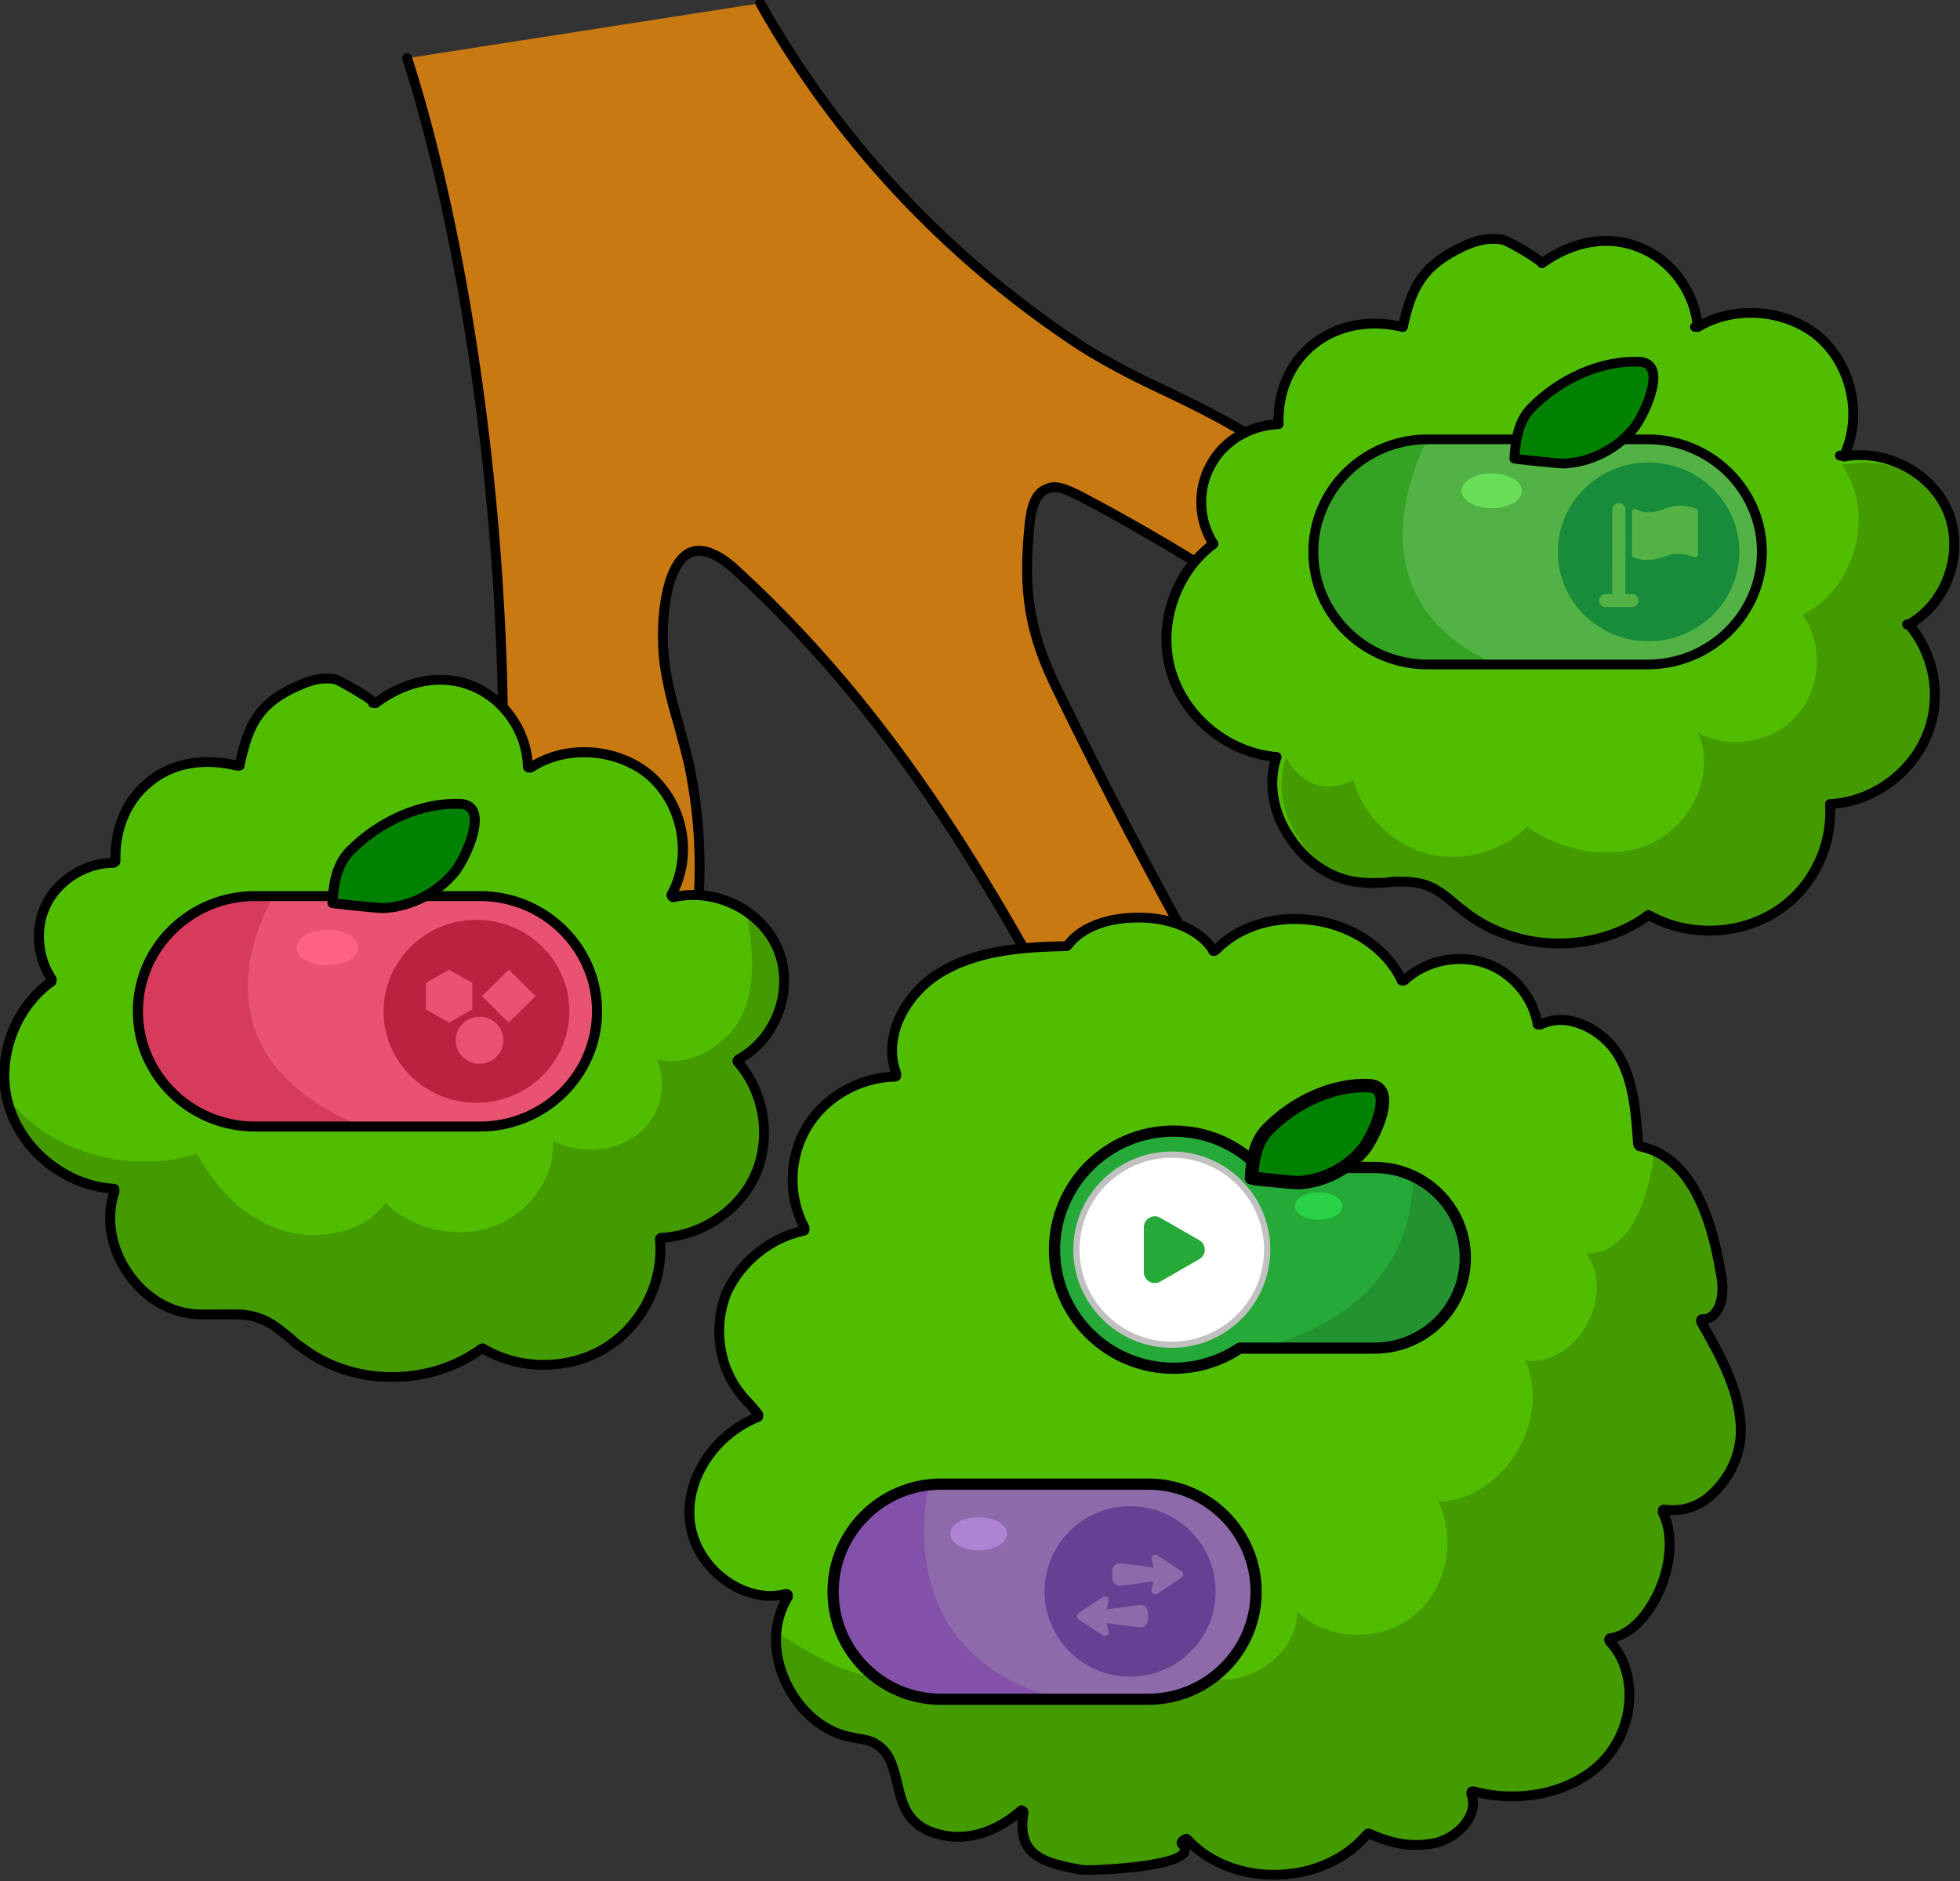 <?xml version="1.0" encoding="utf-8"?>
<!-- Generator: Adobe Illustrator 26.5.0, SVG Export Plug-In . SVG Version: 6.00 Build 0)  -->
<svg version="1.1" id="레이어_5" xmlns="http://www.w3.org/2000/svg" xmlns:xlink="http://www.w3.org/1999/xlink" x="0px"
	 y="0px" viewBox="0 0 199 191" style="enable-background:new 0 0 199 191;" xml:space="preserve">
<rect x="0" y="0" width="199" height="191" fill="#333333" stroke="none"/>
<g>
	<path style="fill:#C87912;" d="M77.189,0.326c7.711,13.753,18.828,25.712,32.248,34.582
		c2.904,1.894,6.109,3.488,9.314,4.983c3.705,1.794,7.511,3.687,10.716,6.079
		c3.105,2.292,6.009,4.983,8.813,7.574c3.405,3.189,7.01,6.478,11.016,9.169
		c2.704,1.794,5.108,3.887,4.907,6.677c-0.1,1.196-0.701,2.292-1.803,3.089
		c-1.402,1.096-3.305,1.595-5.007,1.296c-2.804-0.399-5.208-2.192-7.411-3.887l-0.1-0.1
		c-9.514-7.275-19.629-13.853-30.245-19.433c-1.202-0.598-2.404-1.196-3.405-0.698
		c-1.001,0.399-1.502,1.595-1.703,3.588c-0.701,6.976,0,11.062,2.904,16.942
		c9.514,19.533,20.33,38.668,32.048,57.005l0.1,0.1v0.1c0,1.993-1.001,3.787-2.904,5.083
		c-1.602,0.997-3.505,1.595-5.408,1.595c-1.102,0-2.303-0.199-3.305-0.598
		c-4.607-1.893-7.311-6.278-9.714-10.663c-1.703-3.189-3.405-6.378-5.108-9.567
		c-10.616-20.031-20.631-38.966-38.257-55.211c-2.003-1.894-3.705-2.491-4.907-1.894
		c-2.504,1.296-3.004,7.375-2.504,11.261c0.3,2.093,0.801,4.086,1.402,6.079
		c0.3,1.196,0.701,2.491,1.001,3.787c3.505,15.945-1.202,33.485-11.617,43.451
		c-2.203,2.093-6.209,4.086-9.314,3.488c-1.502-0.299-2.604-1.196-3.205-2.491
		c-0.801-1.894-0.1-4.086,0.401-5.78c9.013-28.004,4.707-80.424-4.807-110.023"/>
	<path d="M131.27,134.566c-1.224,0-2.465-0.225-3.491-0.635c-4.766-1.958-7.538-6.452-9.969-10.887
		l-5.181-9.705C102.058,93.389,92.071,74.545,74.546,58.393c-1.778-1.681-3.317-2.323-4.343-1.813
		c-2.21,1.143-2.717,6.98-2.231,10.752c0.262,1.828,0.703,3.737,1.385,5.999
		c0.131,0.519,0.273,1.034,0.419,1.558c0.205,0.74,0.415,1.5,0.591,2.26
		c3.55,16.148-1.176,33.796-11.758,43.922c-2.392,2.273-6.513,4.242-9.756,3.618
		c-1.62-0.322-2.884-1.307-3.564-2.772c-0.848-2.005-0.2-4.19,0.321-5.945l0.055-0.184
		c8.985-27.917,4.678-80.231-4.804-109.731c-0.085-0.262,0.061-0.543,0.324-0.626
		c0.265-0.085,0.545,0.06,0.629,0.323c9.529,29.643,13.846,82.243,4.807,110.327l-0.051,0.174
		c-0.476,1.604-1.068,3.6-0.365,5.26c0.543,1.171,1.528,1.936,2.842,2.197
		c2.878,0.553,6.719-1.317,8.87-3.36c10.339-9.893,14.951-27.167,11.474-42.984
		c-0.172-0.741-0.378-1.488-0.58-2.215c-0.147-0.532-0.291-1.054-0.418-1.558
		c-0.691-2.29-1.141-4.244-1.412-6.13c-0.519-4.03-0.002-10.34,2.769-11.774
		c1.017-0.508,2.79-0.571,5.483,1.975c17.646,16.263,27.671,35.18,38.285,55.208l5.177,9.698
		c2.342,4.273,5.004,8.604,9.463,10.436c0.893,0.355,2.029,0.561,3.114,0.561
		c1.741,0,3.567-0.539,5.142-1.519c1.71-1.164,2.636-2.744,2.668-4.562
		c-0.007-0.01-0.014-0.019-0.021-0.029c-11.96-18.716-22.752-37.912-32.076-57.055
		c-2.945-5.962-3.663-10.143-2.952-17.209c0.232-2.305,0.853-3.539,2.015-4.001
		c1.189-0.594,2.523,0.073,3.814,0.715c10.291,5.409,20.491,11.963,30.326,19.484l0.148,0.14
		c1.92,1.472,4.367,3.355,7.129,3.748c1.569,0.276,3.335-0.183,4.628-1.194
		c0.968-0.701,1.521-1.644,1.613-2.739c0.188-2.618-2.263-4.614-4.686-6.221
		c-4.041-2.715-7.69-6.044-11.082-9.22l-0.086-0.079c-2.769-2.559-5.632-5.206-8.682-7.458
		c-3.108-2.319-6.805-4.176-10.637-6.031c-2.913-1.359-6.31-3.02-9.369-5.015
		C95.73,26.445,84.523,14.428,76.752,0.568c-0.135-0.24-0.048-0.544,0.193-0.678
		c0.241-0.134,0.547-0.048,0.681,0.192c7.694,13.722,18.79,25.62,32.088,34.409
		c3.003,1.959,6.361,3.6,9.249,4.947c3.885,1.88,7.628,3.761,10.804,6.131
		c3.092,2.283,5.976,4.948,8.765,7.526l0.088,0.082c3.364,3.151,6.979,6.449,10.956,9.121
		c2.66,1.764,5.352,3.992,5.127,7.125c-0.115,1.378-0.828,2.604-2.008,3.457
		c-1.493,1.169-3.567,1.705-5.389,1.383c-3.007-0.428-5.571-2.399-7.629-3.983l-0.147-0.139
		c-9.744-7.446-19.896-13.969-30.127-19.347c-1.11-0.552-2.168-1.08-2.947-0.692
		c-0.799,0.32-1.241,1.328-1.429,3.192c-0.689,6.851,0.006,10.902,2.856,16.672
		c9.302,19.096,20.065,38.243,31.993,56.912l0.062,0.062c0.093,0.093,0.145,0.219,0.145,0.35
		c0,2.272-1.109,4.222-3.123,5.593C135.21,133.972,133.196,134.566,131.27,134.566z"/>
</g>
<g>
	<path style="fill:#51BD00;" d="M158.257,95.782c-3.405,0-6.81-1.096-9.514-3.189
		c-0.3-0.299-0.701-0.498-1.001-0.797c-0.901-0.797-1.903-1.595-3.105-1.993
		c-0.701-0.199-1.402-0.299-2.404-0.299c-0.501,0-1.001,0-1.502,0.1c-0.701,0-1.502,0.1-2.203,0
		c-2.904-0.1-5.708-1.794-7.511-4.485c-1.803-2.591-2.303-5.681-1.402-8.272
		c-4.907-0.399-9.314-3.986-10.716-8.67c-1.402-4.684,0.401-10.066,4.306-12.956
		c-1.502-2.292-1.703-5.481-0.3-7.973c1.302-2.491,4.006-4.086,6.91-4.186
		c-0.1-3.388,1.202-6.278,3.605-8.172c2.404-1.894,5.708-2.491,9.013-1.694
		c0.801-3.787,1.903-5.98,5.308-7.773c1.502-0.797,3.004-1.395,4.807-1.096
		c0.501,0.1,3.505,1.794,4.006,2.392c3.205-2.292,6.81-2.89,9.915-1.595
		c3.305,1.296,5.608,4.584,5.909,8.072c3.806-2.292,9.114-1.794,12.418,1.096
		c3.305,2.99,4.306,8.072,2.404,12.059c4.306-0.797,9.013,1.694,10.616,5.681
		c1.602,4.086-0.1,9.169-4.006,11.361c2.704,3.189,3.405,7.773,1.703,11.56
		s-5.608,6.478-9.714,6.677c0.3,4.385-1.903,8.77-5.708,11.062
		c-3.806,2.292-8.813,2.392-12.719,0.199C164.867,94.785,161.562,95.782,158.257,95.782z M193.609,63.393
		L193.609,63.393L193.609,63.393z M186.799,46.251L186.799,46.251L186.799,46.251z M172.078,33.196
		L172.078,33.196L172.078,33.196z"/>
	<path style="fill:#439B00;" d="M186.985,47.163c3.505,4.883,1.402,12.657-4.006,15.248
		c2.203,2.99,1.903,7.375-0.501,10.165c-2.404,2.79-6.81,3.588-10.115,1.794
		c1.903,3.986-0.501,9.169-4.507,11.162c-4.006,1.894-9.114,0.997-12.819-1.595
		c-2.604,2.591-6.71,3.687-10.215,2.691c-3.605-0.997-6.51-3.986-7.411-7.474
		c0,0-4.006,2.591-6.81-2.192c0,0-1.703,3.887,1.302,8.172c0,0,2.003,3.887,7.211,4.285
		c0,0,6.009-0.598,7.311,0.797c0,0,2.604,2.192,3.706,2.89c0,0,5.007,3.887,11.818,2.292
		c0,0,3.505-0.897,6.009-2.591c0,0,6.009,3.687,12.418-0.1c0,0,6.109-3.986,5.508-11.062
		c0,0,8.713-0.299,10.516-9.069c0,0,0.901-5.083-2.604-8.87c0,0,5.408-3.289,4.707-8.371
		c0,0-0.401-8.471-9.514-8.371L186.985,47.163z"/>
	<path d="M158.257,96.28c-3.588,0-7.077-1.17-9.821-3.294c-0.178-0.171-0.332-0.278-0.485-0.386
		c-0.198-0.141-0.394-0.283-0.563-0.452c-0.845-0.745-1.8-1.505-2.91-1.873
		c-0.676-0.192-1.332-0.273-2.245-0.273c-0.49,0-0.952,0-1.404,0.09
		c-0.321,0.01-0.555,0.02-0.791,0.031c-0.521,0.023-1.063,0.047-1.58-0.026
		c-2.996-0.1-5.953-1.859-7.857-4.702c-1.739-2.5-2.335-5.49-1.64-8.117
		c-4.853-0.649-9.134-4.257-10.541-8.959c-1.425-4.759,0.27-10.125,4.126-13.219
		c-1.408-2.457-1.452-5.652-0.077-8.095c1.301-2.489,3.894-4.152,6.841-4.41
		c0.027-3.317,1.366-6.178,3.801-8.095c2.39-1.883,5.625-2.566,8.942-1.898
		c0.796-3.501,1.976-5.786,5.455-7.619c1.49-0.79,3.145-1.479,5.124-1.147
		c0.544,0.108,2.963,1.445,3.966,2.247c3.277-2.211,6.925-2.728,10.067-1.418
		c3.163,1.239,5.551,4.293,6.119,7.74c3.891-1.951,9.066-1.353,12.344,1.513
		c3.244,2.935,4.381,7.776,2.874,11.822c4.29-0.375,8.698,2.175,10.279,6.107
		c1.66,4.233,0.024,9.24-3.723,11.677c2.554,3.338,3.117,7.841,1.412,11.633
		c-1.712,3.808-5.545,6.543-9.648,6.935c0.124,4.456-2.182,8.743-5.973,11.027
		c-3.889,2.344-8.931,2.476-12.937,0.363C164.895,95.288,161.659,96.28,158.257,96.28z M142.233,89.005
		c0.999,0,1.758,0.095,2.541,0.318c1.302,0.431,2.354,1.263,3.3,2.099
		c0.153,0.15,0.306,0.257,0.46,0.366c0.198,0.141,0.394,0.283,0.563,0.452
		c2.523,1.948,5.793,3.043,9.16,3.043c3.256,0,6.467-1.017,8.81-2.788
		c0.158-0.121,0.373-0.135,0.55-0.037c3.74,2.1,8.534,2.026,12.213-0.192
		c3.614-2.177,5.761-6.338,5.468-10.602c-0.009-0.134,0.036-0.265,0.125-0.365
		c0.09-0.1,0.216-0.16,0.35-0.166c3.921-0.19,7.651-2.755,9.282-6.382
		c1.595-3.552,1.01-7.79-1.485-10.862c-0.249-0.029-0.448-0.239-0.448-0.495
		c0-0.275,0.219-0.498,0.496-0.498h0.01c0.015,0,0.029,0,0.044,0.002
		c3.539-2.065,5.188-6.827,3.676-10.684c-1.518-3.774-5.942-6.137-10.058-5.372
		c-0.147,0.025-0.289-0.01-0.399-0.097c-0.291,0.039-0.579-0.193-0.579-0.493
		c0-0.275,0.219-0.498,0.496-0.498h0.01c0.033,0,0.066,0.003,0.097,0.009
		c1.583-3.744,0.584-8.351-2.456-11.101c-3.149-2.753-8.234-3.201-11.823-1.038
		c-0.121,0.073-0.265,0.091-0.399,0.052c-0.3,0.088-0.646-0.154-0.646-0.478
		c0-0.179,0.093-0.336,0.235-0.424c-0.448-3.193-2.627-6.043-5.54-7.184
		c-2.931-1.223-6.367-0.663-9.439,1.535c-0.211,0.153-0.509,0.117-0.677-0.086
		c-0.423-0.506-3.267-2.114-3.722-2.223c-1.578-0.26-2.929,0.23-4.471,1.048
		c-3.312,1.745-4.299,3.873-5.053,7.436c-0.028,0.132-0.109,0.247-0.223,0.319
		c-0.114,0.072-0.252,0.093-0.385,0.063c-3.188-0.77-6.318-0.185-8.584,1.6
		c-2.297,1.809-3.511,4.567-3.416,7.767c0.008,0.274-0.208,0.503-0.483,0.512
		c-2.744,0.094-5.289,1.632-6.483,3.917c-1.279,2.274-1.166,5.271,0.276,7.471
		c0.145,0.22,0.092,0.515-0.12,0.672c-3.72,2.752-5.455,7.973-4.125,12.414
		c1.351,4.514,5.576,7.934,10.276,8.316c0.154,0.013,0.293,0.095,0.378,0.224
		c0.084,0.129,0.105,0.29,0.054,0.436c-0.856,2.462-0.355,5.388,1.341,7.825
		c1.73,2.583,4.389,4.177,7.117,4.271c0.477,0.064,0.97,0.042,1.447,0.022
		c0.252-0.012,0.501-0.022,0.738-0.022C141.183,89.005,141.717,89.005,142.233,89.005z"/>
</g>
<g>
	<path style="fill:#51BD00;" d="M120.547,186.735c2.203,2.392,5.608,3.687,9.214,3.588
		c3.605-0.1,6.91-1.595,9.013-4.086c0.1-0.1,0.1-0.1,0.2-0.1
		c2.504,1.096,4.306,1.395,6.61,0.997c1.402-0.299,2.704-1.196,3.405-2.292
		c0.401-0.598,0.801-1.595,0.401-2.691c0-0.1,0-0.1,0-0.199c0-0.1,0.1-0.1,0.2-0.1
		c4.807,1.296,10.015,0.1,13.019-2.89c3.405-3.388,3.806-9.169,0.801-12.358
		c0-0.1-0.1-0.1,0-0.199c0-0.1,0.1-0.1,0.1-0.1c1.803-0.299,3.505-1.894,4.707-4.285
		c1.502-2.99,1.703-6.378,0.601-8.471c0-0.1,0-0.1,0-0.199s0.1-0.1,0.2-0.1
		c2.003,0.299,3.605-0.498,4.507-1.296c1.803-1.495,3.105-3.887,3.205-6.278
		c0.2-4.186-2.203-8.272-4.006-11.461c0-0.1,0-0.1,0-0.199s0.1-0.1,0.2-0.1
		c0.501,0,0.901-0.199,1.202-0.598c0.801-0.897,0.901-2.591,0.601-3.986
		c-1.302-7.873-4.006-12.059-8.212-12.956c-0.1,0-0.1-0.1-0.2-0.199
		c-0.2-2.99-0.401-6.378-2.003-9.069c-1.602-2.591-5.108-4.485-7.912-3.089
		c-0.1,0-0.1,0-0.2,0c-0.1,0-0.1-0.1-0.1-0.1c-0.501-2.79-2.604-5.282-5.408-6.179
		c-2.704-0.897-6.009-0.199-8.112,1.794c0,0-0.1,0.1-0.2,0c-0.1,0-0.1,0-0.1-0.1
		c-1.502-3.089-4.807-5.382-8.713-5.98c-3.906-0.598-7.711,0.498-10.115,2.99
		c0,0-0.1,0.1-0.2,0.1c-0.1,0-0.1,0-0.1-0.1c-1.202-1.894-3.906-3.189-7.111-3.289
		c-3.305-0.1-6.209,0.897-7.611,2.79l-0.1,0.1c-4.507,0.1-8.813,0.399-12.519,2.491
		c-3.605,1.993-6.309,6.478-4.807,10.464c0,0.1,0,0.1,0,0.199s-0.1,0.1-0.2,0.1
		c-3.605,0.1-7.111,2.093-8.913,5.182c-1.803,3.089-1.903,6.976-0.2,10.165
		c0,0.1,0,0.1,0,0.199c0,0.1-0.1,0.1-0.1,0.1c-3.405,0.698-6.41,3.189-7.812,6.278
		c-1.302,3.189-0.901,7.076,1.102,9.866c0.3,0.399,0.601,0.797,1.001,1.196
		c0.401,0.399,0.701,0.797,1.102,1.296c0,0,0,0.1,0,0.199c0,0.1-0.1,0.1-0.1,0.1
		c-4.407,1.794-7.411,6.378-6.81,10.763c0.3,2.292,1.703,4.485,3.705,5.88
		c1.903,1.296,4.006,1.794,6.009,1.296c0.1,0,0.2,0,0.2,0.1c0,0.1,0,0.1,0,0.199
		c-1.502,2.491-1.602,5.681-0.2,8.67c1.402,2.99,3.906,5.083,6.71,5.581
		c0.2,0,0.3,0.1,0.501,0.1c0.601,0.1,1.302,0.199,1.803,0.498
		c1.602,0.897,1.903,2.491,2.303,4.086c0.501,2.093,1.001,4.385,4.306,5.182
		c2.704,0.698,5.708-0.199,8.212-2.392c0.1-0.1,0.1-0.1,0.2,0
		c0.1,0,0.1,0.1,0.1,0.199c-0.701,4.285,1.903,5.083,5.909,5.78
		c0.701,0.1,9.514-0.199,10.415-1.794c0-0.1,0.2-0.399-0.2-0.797l0,0l0,0l0,0
		c-0.1-0.1-0.1-0.199,0-0.299C120.347,186.635,120.447,186.635,120.547,186.735L120.547,186.735
		L120.547,186.735z"/>
	<path style="fill:#439B00;" d="M167.96,116.875c-0.501,4.584-2.404,10.464-6.91,10.364
		c3.105,4.285-1.002,11.56-6.209,10.863c2.804,6.079-2.303,14.251-8.813,14.351
		c1.903,3.887,0.801,9.069-2.604,11.66s-8.613,2.491-11.717-0.498c0,3.588-3.405,6.577-6.91,6.876
		c-3.505,0.299-7.01-1.794-9.214-4.584c-1.102,3.787-4.907,6.577-8.713,6.478
		c-3.906-0.199-7.411-3.289-8.212-7.076c-1.202,3.687-5.508,5.481-9.214,5.083
		c-3.705-0.399-7.111-2.491-10.315-4.485c0,0-1.001,8.272,7.912,10.265c0,0,3.605,0,4.106,4.684
		c0,0,0.401,6.577,7.912,5.182c0,0,3.105-0.797,4.907-2.392c0,0-1.202,4.186,2.404,5.083
		c0,0,3.405,1.595,7.311,0.797c0,0,5.909-0.399,6.71-1.694c0,0-0.601-0.997,0-1.096
		c0,0,3.405,3.488,8.312,3.588c0,0,6.309,0.299,10.215-4.086c0,0,2.504,1.595,6.61,0.997
		c0,0,4.306-1.096,4.106-5.282c0,0,8.513,2.491,13.52-3.388c0,0,5.007-6.777,0.401-12.059
		c0,0,4.907-1.296,5.809-7.175c0,0,0.901-3.388-0.401-5.88c0,0,5.208,1.196,7.711-6.179
		c0,0,0.901-6.677-3.806-12.956c0,0,2.604-0.897,2.003-4.784c0,0-0.601-5.481-3.405-9.667
		L167.96,116.875z"/>
	<path d="M129.368,190.827c-3.323,0-6.383-1.125-8.572-3.139c0.01,0.181-0.029,0.322-0.05,0.397
		c0,0.086-0.021,0.115-0.063,0.19c-1.141,2.018-10.511,2.1-10.922,2.043
		c-3.841-0.669-6.764-1.523-6.427-5.597c-2.549,1.96-5.428,2.673-8.05,1.998
		c-3.547-0.855-4.156-3.406-4.646-5.456L90.541,180.87c-0.362-1.467-0.675-2.733-1.987-3.468
		c-0.396-0.236-0.988-0.334-1.511-0.419l-0.129-0.021c-0.109,0.001-0.235-0.039-0.326-0.068
		c-0.03,0-0.152-0.027-0.18-0.032c-2.956-0.526-5.601-2.716-7.076-5.861
		c-1.366-2.913-1.391-5.996-0.092-8.563c-1.85,0.28-3.888-0.237-5.745-1.501
		c-2.14-1.49-3.603-3.817-3.919-6.227c-0.604-4.413,2.284-9.135,6.76-11.137
		c-0.274-0.343-0.517-0.643-0.809-0.933c-0.43-0.429-0.758-0.865-1.048-1.25
		c-2.09-2.912-2.545-6.971-1.165-10.352c1.434-3.162,4.449-5.663,7.764-6.487
		c-1.593-3.253-1.457-7.173,0.378-10.319c1.802-3.088,5.286-5.182,8.954-5.412
		c-1.334-4.198,1.514-8.706,5.157-10.719c3.8-2.145,8.269-2.448,12.539-2.549
		c1.428-1.898,4.414-2.99,7.948-2.895c3.143,0.098,5.89,1.309,7.29,3.188
		c2.503-2.414,6.328-3.491,10.298-2.883c3.89,0.596,7.269,2.85,8.917,5.92
		c2.239-1.89,5.506-2.536,8.292-1.616c2.807,0.898,4.991,3.29,5.658,6.156
		c3.022-1.244,6.578,0.752,8.23,3.425c1.63,2.736,1.862,6.103,2.062,9.082
		c4.354,1.029,7.109,5.39,8.422,13.322c0.286,1.322,0.271,3.287-0.721,4.398
		c-0.277,0.37-0.661,0.618-1.116,0.716c1.813,3.204,4.044,7.177,3.846,11.334
		c-0.103,2.448-1.4,4.992-3.384,6.637c-0.443,0.391-2.029,1.615-4.36,1.463
		c0.926,2.268,0.62,5.577-0.821,8.443c-1.173,2.333-2.802,3.915-4.534,4.429
		c2.78,3.433,2.294,9.197-1.169,12.642c-3.035,3.021-8.182,4.26-12.967,3.153
		c0.24,1.222-0.314,2.238-0.59,2.651c-0.779,1.218-2.206,2.181-3.717,2.503
		c-2.31,0.399-4.136,0.152-6.654-0.916c-2.212,2.518-5.571,4.013-9.26,4.116
		C129.639,190.825,129.503,190.827,129.368,190.827z M120.447,186.175c0.163,0,0.315,0.069,0.454,0.207
		c0.005,0.005,0.01,0.011,0.015,0.016c2.096,2.275,5.336,3.531,8.831,3.427
		c3.478-0.096,6.629-1.521,8.644-3.908c0.201-0.202,0.323-0.277,0.584-0.277
		c0.069,0,0.138,0.015,0.201,0.042c2.456,1.075,4.169,1.334,6.322,0.963
		c1.221-0.261,2.432-1.074,3.069-2.069c0.288-0.43,0.707-1.283,0.352-2.253
		c-0.021-0.054-0.03-0.112-0.03-0.17v-0.2c0-0.061,0.02-0.598,0.701-0.598
		c0.044,0,0.088,0.006,0.131,0.018c4.593,1.236,9.631,0.128,12.534-2.762
		c3.239-3.222,3.608-8.673,0.79-11.664c-0.06-0.062-0.101-0.139-0.121-0.222
		c-0.086-0.178-0.077-0.365,0.022-0.531c0.089-0.245,0.33-0.385,0.564-0.385
		c1.529-0.26,3.111-1.725,4.259-4.01c1.409-2.804,1.652-6.026,0.604-8.017
		c-0.037-0.071-0.057-0.15-0.057-0.231v-0.2c0-0.061,0.02-0.598,0.701-0.598
		c2.28,0.336,3.768-0.811,4.174-1.17c1.786-1.481,2.946-3.749,3.037-5.926
		c0.187-3.906-2.001-7.769-3.759-10.874l-0.182-0.322c-0.042-0.075-0.065-0.159-0.065-0.244v-0.2
		c0-0.061,0.02-0.599,0.7-0.599c0.342,0,0.597-0.127,0.801-0.398
		c0.723-0.812,0.773-2.378,0.512-3.583c-1.257-7.591-3.804-11.694-7.794-12.565
		c-0.194-0.02-0.353-0.129-0.474-0.324c-0.084-0.085-0.147-0.217-0.155-0.337l-0.011-0.168
		c-0.193-2.878-0.411-6.141-1.923-8.679c-1.484-2.4-4.757-4.141-7.257-2.898
		c-0.069,0.035-0.147,0.053-0.224,0.053h-0.201c-0.377,0-0.601-0.304-0.601-0.598
		c-0.467-2.559-2.504-4.887-5.06-5.705c-2.548-0.842-5.677-0.155-7.614,1.681
		c-0.048,0.048-0.415,0.265-0.721,0.119c-0.227-0.051-0.374-0.206-0.414-0.441
		c-1.453-2.911-4.625-5.063-8.3-5.625c-3.781-0.579-7.402,0.484-9.677,2.843
		c-0.067,0.065-0.278,0.252-0.561,0.252c-0.313,0-0.52-0.155-0.582-0.421
		c-1.166-1.742-3.698-2.875-6.645-2.967c-3.246-0.108-5.92,0.87-7.192,2.588l-0.152,0.158
		c-0.091,0.09-0.213,0.141-0.341,0.144c-4.205,0.093-8.618,0.358-12.282,2.426
		c-3.378,1.868-6.014,6.063-4.585,9.856c0.021,0.056,0.032,0.116,0.032,0.175v0.2
		c0,0.061-0.02,0.599-0.701,0.599c-3.453,0.095-6.787,2.032-8.48,4.933
		c-1.727,2.959-1.8,6.669-0.192,9.682c0.039,0.072,0.059,0.152,0.059,0.234v0.2
		c0,0.343-0.257,0.56-0.527,0.593c-3.161,0.658-6.075,3.007-7.429,5.991
		c-1.246,3.054-0.836,6.739,1.053,9.37c0.276,0.367,0.568,0.755,0.949,1.134
		c0.351,0.35,0.624,0.692,0.939,1.088l0.199,0.248c0.071,0.089,0.11,0.199,0.11,0.311v0.2
		c0,0.315-0.217,0.524-0.462,0.581c-4.24,1.753-7.012,6.134-6.453,10.215
		c0.281,2.14,1.588,4.209,3.496,5.539c1.838,1.252,3.777,1.676,5.601,1.219
		c0.04-0.01,0.08-0.015,0.121-0.015c0.682,0,0.701,0.537,0.701,0.599v0.2
		c0,0.091-0.024,0.179-0.071,0.256c-1.438,2.385-1.502,5.375-0.176,8.202
		c1.337,2.852,3.709,4.834,6.344,5.302c0.101-0.013,0.23,0.038,0.32,0.067
		c0.028,0,0.148,0.026,0.176,0.031l0.127,0.021c0.611,0.1,1.303,0.214,1.85,0.541
		c1.677,0.939,2.073,2.541,2.456,4.091l0.075,0.302c0,0.002,0.023,0.097,0.024,0.098
		c0.492,2.06,0.957,4.006,3.915,4.719c2.535,0.657,5.362-0.178,7.764-2.28
		c0.058-0.06,0.197-0.2,0.43-0.2c0.162,0,0.28,0.067,0.363,0.136
		c0.162,0.077,0.338,0.25,0.338,0.636c-0.616,3.805,1.295,4.558,5.494,5.289
		c0.966,0.136,8.975-0.339,9.858-1.495c0.002-0.007,0.003-0.012,0.004-0.017
		c0.024-0.086,0.033-0.118-0.087-0.237c-0.295-0.294-0.296-0.706-0.002-1.001
		C119.965,186.311,120.218,186.175,120.447,186.175z M104.007,184.168
		c-0.005,0.003-0.009,0.007-0.013,0.011C103.998,184.175,104.002,184.171,104.007,184.168z
		 M163.673,166.783c-0.026,0.005-0.054,0.009-0.08,0.014
		C163.62,166.795,163.647,166.792,163.673,166.783z M163.809,166.261
		c0.007,0.011,0.013,0.023,0.02,0.037C163.823,166.285,163.816,166.273,163.809,166.261z
		 M156.578,103.75c0.005,0.027,0.01,0.054,0.015,0.081
		C156.594,103.804,156.589,103.778,156.578,103.75z M142.24,99.168
		c-0.006,0.005-0.011,0.01-0.017,0.016C142.23,99.177,142.234,99.172,142.24,99.168z M142.734,99.181
		L142.734,99.181L142.734,99.181z"/>
</g>
<g>
	<path style="fill:#51BD00;" d="M23.842,133.438c0.901,0,1.703,0.1,2.504,0.399
		c1.202,0.399,2.203,1.296,3.205,2.093c0.3,0.299,0.601,0.598,1.001,0.797
		c5.208,4.086,13.019,4.086,18.327,0.199c0.1,0,0.1-0.1,0.2,0
		c3.705,2.192,8.713,2.192,12.418-0.1c3.705-2.292,5.909-6.677,5.508-10.962
		c0-0.1,0-0.1,0-0.1l0.1-0.1c4.106-0.199,8.012-2.79,9.614-6.478
		c1.602-3.687,0.901-8.272-1.803-11.361c0,0-0.1-0.1,0-0.199c0.1-0.1,0-0.1,0.1-0.1
		c3.806-2.093,5.608-7.076,4.006-11.062c-1.602-3.986-6.309-6.378-10.616-5.382
		c-0.1,0-0.1,0-0.2-0.1c0-0.1-0.1-0.1,0-0.199c2.103-3.887,1.202-8.969-2.103-11.959
		c-3.305-2.89-8.613-3.289-12.218-0.897c-0.1,0-0.1,0-0.2,0c-0.1,0-0.1-0.1-0.1-0.199
		c-0.1-3.488-2.404-6.777-5.608-8.072c-3.105-1.296-6.71-0.598-9.815,1.694
		c-0.1,0.1-0.2,0-0.3,0v-0.1c-0.3-0.399-3.405-2.192-3.806-2.292
		c-1.703-0.299-3.004,0.299-4.507,0.997c-3.405,1.694-4.407,3.887-5.208,7.674
		c0,0.1,0,0.1-0.1,0.1c0,0-0.1,0-0.2,0c-3.305-0.797-6.51-0.299-8.813,1.595
		c-2.303,1.794-3.605,4.684-3.505,8.072c0,0.1,0,0.1-0.1,0.1l-0.1,0.1
		c-2.704,0-5.408,1.595-6.71,3.986s-1.102,5.481,0.401,7.773c0.1,0.1,0,0.199,0,0.299
		c-3.906,2.79-5.708,8.172-4.306,12.657c1.402,4.584,5.809,8.072,10.616,8.371
		c0.1,0,0.1,0,0.1,0.1c0,0,0,0.1,0,0.199c-0.901,2.591-0.401,5.681,1.302,8.172
		c1.703,2.591,4.407,4.186,7.211,4.285c0.701,0,1.402,0,2.103,0
		C22.84,133.438,23.341,133.438,23.842,133.438z"/>
	<path style="fill:#439B00;" d="M75.787,92.493c0.501,3.089,1.102,6.976-0.3,10.265
		c-1.302,3.089-5.208,5.681-8.813,4.784c1.202,2.591,0.401,5.78-1.903,7.574
		c-2.303,1.894-6.009,2.093-8.613,0.698c0.2,3.588-2.303,7.275-6.009,8.67
		c-3.705,1.395-8.412,0.299-11.016-2.392c-1.502,2.292-4.507,3.289-7.311,3.289
		c-1.202,0-2.404-0.199-3.505-0.598c-4.206-1.495-6.81-4.883-8.312-7.674
		c-6.71,2.192-14.722-0.1-18.928-5.282c0,0,0.601,6.577,9.514,8.77c0,0,1.302-0.1,1.102,0.399
		c0,0-1.102,3.089,0.1,5.88c0,0,1.903,5.88,8.412,6.677c0,0,3.505-0.299,4.807,0
		c0,0,2.904,0.199,5.508,3.189c0,0,4.106,3.588,11.417,3.089c0,0,5.508-1.395,7.111-2.89
		c0,0,4.607,2.79,9.514,1.096c0,0,6.61-1.694,8.112-8.471c0,0,0.3-2.89,0.3-3.787
		c0,0,0-0.299,2.103-0.498c0,0,7.611-1.395,8.513-9.567c0,0,0.2-5.382-2.604-7.973
		c0,0-0.1-0.399,0.901-0.897c0,0,4.006-3.289,3.705-7.873c0,0-0.501-4.086-2.704-5.581L75.787,92.493z"
		/>
	<path d="M39.814,140.291c-3.431,0.001-6.846-1.05-9.533-3.144c-0.445-0.232-0.767-0.551-1.078-0.859
		l-0.365-0.291c-0.833-0.674-1.694-1.371-2.65-1.688c-0.699-0.261-1.417-0.374-2.346-0.374h-3.706
		c-2.998-0.106-5.843-1.792-7.63-4.511c-1.733-2.536-2.27-5.611-1.46-8.287
		c-4.889-0.51-9.191-4.018-10.618-8.683c-1.449-4.635,0.333-10.059,4.244-13.022
		c-1.521-2.469-1.644-5.619-0.298-8.089c1.334-2.451,4.055-4.126,6.844-4.241
		c-0.015-3.358,1.325-6.32,3.703-8.172c2.284-1.878,5.559-2.511,9.005-1.741
		c0.821-3.721,1.935-5.956,5.401-7.68c1.523-0.707,2.95-1.371,4.818-1.041
		c0.42,0.103,3.178,1.644,3.957,2.319c3.309-2.331,6.943-2.895,10.07-1.591
		c3.227,1.305,5.594,4.563,5.888,8.036c3.784-2.211,9.01-1.727,12.376,1.218
		c3.357,3.036,4.352,8.002,2.487,12.026c4.325-0.735,8.929,1.728,10.567,5.803
		c1.658,4.125-0.109,9.215-3.942,11.518c2.613,3.227,3.269,7.823,1.634,11.586
		c-1.619,3.726-5.463,6.399-9.652,6.751c0.297,4.326-1.994,8.78-5.766,11.114
		c-3.779,2.338-8.88,2.413-12.764,0.205C46.328,139.348,43.064,140.291,39.814,140.291z
		 M22.239,132.939h1.602c1.054,0,1.88,0.132,2.679,0.431c1.112,0.368,2.046,1.123,2.949,1.853
		l0.393,0.316c0.325,0.319,0.587,0.579,0.912,0.741c0.03,0.015,0.06,0.033,0.087,0.054
		c4.948,3.883,12.566,3.963,17.721,0.19c0.053-0.039,0.112-0.067,0.176-0.083
		c0.207-0.099,0.43-0.073,0.617,0.079c3.585,2.101,8.346,2.056,11.858-0.118
		c3.537-2.188,5.657-6.405,5.274-10.493l-0.002-0.146c0-0.132,0.053-0.26,0.148-0.353l0.1-0.099
		c0.088-0.087,0.205-0.138,0.329-0.144c3.968-0.194,7.657-2.676,9.179-6.178
		c1.54-3.545,0.849-7.9-1.72-10.837c-0.021-0.018-0.168-0.183-0.168-0.43
		c0-0.153,0.058-0.301,0.163-0.418c0.062-0.101,0.16-0.184,0.273-0.232
		c3.581-1.991,5.263-6.658,3.75-10.422c-1.501-3.735-6.002-6.011-10.037-5.082
		c-0.295,0.067-0.472-0.037-0.667-0.231c-0.066-0.065-0.111-0.145-0.133-0.233
		c-0.099-0.204-0.073-0.421,0.07-0.604c1.944-3.648,1.079-8.5-2.024-11.306
		c-3.115-2.724-8.214-3.101-11.603-0.851c-0.082,0.054-0.179,0.084-0.278,0.084h-0.2
		c-0.062,0-0.601-0.019-0.601-0.698c-0.094-3.253-2.271-6.388-5.296-7.611
		c-2.892-1.206-6.289-0.61-9.328,1.633c-0.074,0.082-0.305,0.212-0.657,0.095
		c-0.236,0-0.39-0.159-0.431-0.376c-0.564-0.455-3.043-1.902-3.446-2.029
		c-1.512-0.265-2.743,0.307-4.165,0.967c-3.199,1.591-4.142,3.62-4.92,7.284
		c-0.024,0.337-0.244,0.536-0.599,0.536h-0.2c-0.04,0-0.079-0.005-0.118-0.014
		c-3.269-0.789-6.244-0.258-8.376,1.494c-2.209,1.721-3.417,4.515-3.323,7.674
		c0,0.295-0.129,0.495-0.356,0.574c-0.093,0.089-0.217,0.138-0.346,0.138
		c-2.537,0-5.057,1.497-6.27,3.726c-1.183,2.174-1.038,5.076,0.36,7.234
		c0.111,0.135,0.201,0.349,0.097,0.659c0,0.161-0.074,0.254-0.205,0.347
		c-3.683,2.632-5.455,7.834-4.12,12.103c1.335,4.366,5.612,7.739,10.169,8.022c0,0,0.001,0,0.002,0
		c0.344,0,0.568,0.223,0.568,0.597v0.2c0,0.055-0.009,0.111-0.027,0.163
		c-0.84,2.417-0.364,5.378,1.243,7.729c1.614,2.455,4.159,3.974,6.814,4.067H22.239z
		 M49.225,137.322c-0.011,0.007-0.023,0.014-0.037,0.019C49.201,137.336,49.213,137.33,49.225,137.322
		z M11.522,121.179c0.008,0,0.017,0.001,0.025,0.001C11.539,121.18,11.53,121.179,11.522,121.179z
		 M75.278,107.973c-0.001,0.001-0.002,0.003-0.004,0.004C75.275,107.976,75.276,107.974,75.278,107.973z
		 M74.484,107.422c-0.01,0.034-0.017,0.074-0.017,0.117C74.467,107.499,74.473,107.46,74.484,107.422z
		 M75.278,107.479c0.007,0.009,0.015,0.018,0.023,0.027C75.294,107.496,75.286,107.488,75.278,107.479z
		 M68.563,91.136c-0,0-0,0-0.001,0C68.562,91.136,68.562,91.136,68.563,91.136z
		 M37.863,70.955c-0.019,0.012-0.037,0.027-0.054,0.043c0.018-0.013,0.036-0.026,0.054-0.04V70.955z"
		/>
</g>
<g>
	<path style="fill:#53B245;" d="M144.949,44.6c-6.4,0-11.607,5.127-11.607,11.429
		s5.207,11.429,11.607,11.429h22.332c6.4,0,11.607-5.127,11.607-11.429s-5.207-11.429-11.607-11.429
		H144.949z"/>
	<g>
		<g>
			<g>
				<defs>
					<ellipse id="SVGID_1_" cx="167.376" cy="56.028" rx="9.215" ry="9.074"/>
				</defs>
				<clipPath id="SVGID_00000086652547761690668440000014175214107731403425_">
					<use xlink:href="#SVGID_1_"  style="overflow:visible;"/>
				</clipPath>
				<g style="clip-path:url(#SVGID_00000086652547761690668440000014175214107731403425_);">
					<g>
						<defs>
							
								<rect id="SVGID_00000034074031186810944960000003445889515869538969_" x="-114.106" y="-618.75" width="1925.133" height="1720.768"/>
						</defs>
						<clipPath id="SVGID_00000168102499140960204840000013428001835974295175_">
							<use xlink:href="#SVGID_00000034074031186810944960000003445889515869538969_"  style="overflow:visible;"/>
						</clipPath>
						
							<rect x="153.972" y="42.83" style="clip-path:url(#SVGID_00000168102499140960204840000013428001835974295175_);fill:#188C3B;" width="26.808" height="26.397"/>
					</g>
				</g>
			</g>
		</g>
		<g>
			<g>
				<defs>
					<path id="SVGID_00000065758504802823424900000013826568159183751088_" d="M168.065,56.762
						c-0.798,0.158-1.751,0.102-2.229-0.214c-0.084-0.057-0.135-0.136-0.135-0.236v-4.399
						c0-0.152,0.125-0.274,0.279-0.274c0.066,0,0.127,0.022,0.176,0.061
						c0.478,0.312,1.115,0.389,1.91,0.233c1.197-0.236,2.246-1.096,4.24-0.23
						c0.11,0.053,0.097,0.127,0.097,0.21V56.312c0,0.152-0.125,0.276-0.279,0.276
						c-0.078,0-0.18-0.053-0.288-0.093C169.994,55.848,169.262,56.526,168.065,56.762z M163.019,61.637
						c-0.37,0-0.67-0.295-0.67-0.66c0-0.364,0.3-0.659,0.67-0.659l0.669-0.001l0.001-8.578
						c0-0.365,0.3-0.66,0.67-0.66s0.67,0.295,0.67,0.66l-0.001,8.578l0.671,0.001
						c0.37,0,0.67,0.295,0.67,0.659c0,0.365-0.3,0.66-0.67,0.66H163.019z"/>
				</defs>
				<clipPath id="SVGID_00000029016341488229414060000011617539327291315622_">
					<use xlink:href="#SVGID_00000065758504802823424900000013826568159183751088_"  style="overflow:visible;"/>
				</clipPath>
				<g style="clip-path:url(#SVGID_00000029016341488229414060000011617539327291315622_);">
					<g>
						<defs>
							
								<rect id="SVGID_00000161627288631320102490000012388385104348928413_" x="-114.106" y="-618.75" width="1925.133" height="1720.768"/>
						</defs>
						<clipPath id="SVGID_00000067235352699873230340000014507677859514006176_">
							<use xlink:href="#SVGID_00000161627288631320102490000012388385104348928413_"  style="overflow:visible;"/>
						</clipPath>
						
							<rect x="158.16" y="46.954" style="clip-path:url(#SVGID_00000067235352699873230340000014507677859514006176_);fill:#53B245;" width="18.431" height="18.807"/>
					</g>
				</g>
			</g>
		</g>
	</g>
	<path style="fill:#34A324;" d="M144.949,44.6c0,0-8.989,15.808,6.942,22.858h-6.942
		c0,0-10.735,0.162-11.607-11.429C133.342,56.028,133.359,45.501,144.949,44.6z"/>
	<path d="M167.28,67.951h-22.332c-6.676,0-12.107-5.348-12.107-11.922s5.432-11.922,12.107-11.922
		h22.332c6.676,0,12.108,5.348,12.108,11.922S173.956,67.951,167.28,67.951z M144.948,45.092
		c-6.124,0-11.106,4.906-11.106,10.936s4.982,10.936,11.106,10.936h22.332
		c6.124,0,11.106-4.906,11.106-10.936s-4.982-10.936-11.106-10.936
		C167.28,45.092,144.948,45.092,144.948,45.092z"/>
	<g>
		<path style="fill:#008200;" d="M157.614,46.976c0.616,0.055,1.096,0.09,1.228,0.083
			c2.71-0.14,5.332-1.508,7.034-3.578c0.994-1.208,3.63-6.623,0.547-6.754
			c-3.995-0.171-8.166,1.872-10.918,4.656c-1.373,1.388-1.63,3.31-1.75,5.167
			C153.75,46.587,156.095,46.841,157.614,46.976z"/>
		<path d="M158.805,47.554c-0.113,0-0.397-0.012-1.235-0.086l0,0c-0.721-0.064-1.676-0.16-2.493-0.249
			c-1.566-0.171-1.566-0.171-1.718-0.367c-0.074-0.095-0.11-0.214-0.103-0.332l0,0
			c0.119-1.847,0.374-3.946,1.891-5.48c3.095-3.129,7.425-4.97,11.299-4.804
			c1.045,0.045,1.512,0.594,1.719,1.047c0.85,1.858-1.169,5.622-1.9,6.51
			c-1.817,2.209-4.582,3.614-7.397,3.76C158.855,47.552,158.837,47.554,158.805,47.554z M154.257,46.57
			c0,0.004-0.001,0.007-0.001,0.011c-0.001,0.018-0.003,0.036-0.007,0.054
			C154.253,46.613,154.256,46.592,154.257,46.57z M154.288,46.134
			c0.708,0.088,2.19,0.245,3.372,0.35l0,0c0.949,0.084,1.129,0.083,1.157,0.082
			c2.535-0.131,5.029-1.4,6.67-3.396c0.819-0.996,2.332-4.244,1.764-5.484
			c-0.093-0.204-0.275-0.443-0.849-0.468c-3.6-0.154-7.636,1.574-10.537,4.507
			C154.695,42.91,154.414,44.529,154.288,46.134z"/>
	</g>
	<ellipse style="fill:#68DE56;" cx="151.458" cy="49.827" rx="3.068" ry="1.766"/>
</g>
<g>
	<path style="fill:#25A939;" d="M119.144,114.83c-6.661,0-12.079,5.401-12.079,12.038
		c0,6.637,5.419,12.038,12.079,12.038c2.39,0,4.703-0.698,6.69-2.017
		c0.026-0.017,0.056-0.027,0.088-0.027h13.652c5.073,0,9.199-4.112,9.199-9.167
		s-4.126-9.167-9.199-9.167h-11.661c-0.043,0-0.084-0.017-0.113-0.048
		C125.501,116.126,122.428,114.83,119.144,114.83z"/>
	<g>
		<g>
			<ellipse style="fill:#FFFFFF;" cx="118.973" cy="126.867" rx="9.685" ry="9.652"/>
			<path style="fill:#C1C1C1;" d="M118.973,136.834c-5.515,0-10.002-4.471-10.002-9.967
				s4.487-9.968,10.002-9.968c5.515,0,10.002,4.472,10.002,9.968
				C128.975,132.364,124.488,136.834,118.973,136.834z M118.973,117.53c-5.167,0-9.37,4.189-9.37,9.337
				s4.203,9.337,9.37,9.337c5.167,0,9.37-4.189,9.37-9.337S124.139,117.53,118.973,117.53z"/>
		</g>
		<path style="fill:#25A939;" d="M121.771,125.91l-3.967-2.282c-0.741-0.427-1.668,0.106-1.668,0.958v4.565
			c0,0.852,0.927,1.384,1.668,0.958l3.967-2.282C122.512,127.399,122.512,126.335,121.771,125.91z"/>
	</g>
	<ellipse style="fill:#2AD247;" cx="133.885" cy="122.44" rx="2.409" ry="1.403"/>
	<path style="fill:#239332;" d="M127.737,136.834c0,0,15.754-2.729,15.709-17.452c0,0,6.273,2.363,5.326,10.63
		c0,0-2.745,8.048-11.732,6.849L127.737,136.834z"/>
	<path d="M119.144,139.474c-6.975,0-12.651-5.656-12.651-12.607c0-6.951,5.674-12.607,12.651-12.607
		c3.381,0,6.55,1.312,8.941,3.698h11.489c5.387,0,9.77,4.367,9.77,9.736
		c0,5.369-4.383,9.736-9.77,9.736h-13.529C123.986,138.768,121.604,139.474,119.144,139.474z
		 M119.144,115.399c-6.345,0-11.508,5.144-11.508,11.469c0,6.324,5.163,11.469,11.508,11.469
		c2.276,0,4.481-0.665,6.372-1.921c0.118-0.08,0.259-0.122,0.405-0.122h13.652
		c4.757,0,8.628-3.857,8.628-8.598s-3.871-8.598-8.628-8.598h-11.661
		c-0.197,0-0.388-0.081-0.525-0.222C125.2,116.633,122.272,115.399,119.144,115.399z M126.151,137.359
		c-0.001,0.001-0.002,0.001-0.003,0.002C126.149,137.361,126.15,137.36,126.151,137.359z M128.205,118.081
		c0.001,0.001,0.002,0.002,0.002,0.003C128.207,118.083,128.206,118.082,128.205,118.081z"/>
	<g>
		<path style="fill:#008200;" d="M130.696,119.985c0.581,0.052,1.033,0.086,1.157,0.08
			c2.553-0.134,5.022-1.438,6.627-3.411c0.936-1.152,3.419-6.314,0.516-6.44
			c-3.764-0.162-7.693,1.786-10.286,4.439c-1.294,1.324-1.535,3.156-1.648,4.926
			C127.056,119.614,129.265,119.856,130.696,119.985z"/>
		<path d="M131.816,120.748c-0.117,0-0.39-0.012-1.181-0.084l0,0c-3.869-0.348-3.912-0.404-4.116-0.669
			c-0.102-0.132-0.151-0.296-0.141-0.46l0,0c0.115-1.799,0.362-3.845,1.842-5.36
			c2.956-3.026,7.102-4.806,10.806-4.645c0.853,0.037,1.494,0.437,1.805,1.124
			c0.851,1.884-1.087,5.528-1.818,6.428c-1.749,2.153-4.412,3.522-7.123,3.663
			C131.873,120.747,131.851,120.748,131.816,120.748z M127.746,119.607c0,0.005-0.001,0.01-0.001,0.016
			c-0.002,0.024-0.004,0.047-0.008,0.071C127.742,119.664,127.745,119.635,127.746,119.607z M127.792,118.996
			c0.718,0.086,1.969,0.218,2.966,0.309l0,0c0.878,0.079,1.047,0.077,1.064,0.078
			c2.325-0.122,4.617-1.303,6.126-3.159c0.325-0.401,0.884-1.394,1.279-2.447
			c0.43-1.144,0.562-2.102,0.355-2.56c-0.044-0.098-0.135-0.3-0.615-0.321
			c-3.333-0.146-7.074,1.478-9.765,4.233C128.194,116.158,127.916,117.573,127.792,118.996z"/>
	</g>
</g>
<g>
	<path style="fill:#8D6AA9;" d="M95.539,150.67c-6.042,0-10.957,4.898-10.957,10.919
		S89.497,172.507,95.539,172.507h21.039c6.042,0,10.957-4.898,10.957-10.919s-4.915-10.919-10.957-10.919
		H95.539z"/>
	<path style="fill:#8350AA;" d="M107.4,172.441c-9.095-2.411-12.163-8.204-13.133-12.641
		c-1.056-4.821,0.06-9.133,0.071-9.176c0,0-9.001,0.83-9.755,10.964c0,0-0.856,7.671,8.372,10.612
		c0,0,1.071,0.45,3.666,0.24H107.4z"/>
	<ellipse style="fill:#AF83D3;" cx="99.358" cy="155.713" rx="2.89" ry="1.683"/>
	<path d="M116.578,173.077H95.539c-6.356,0-11.528-5.153-11.528-11.488s5.172-11.488,11.528-11.488
		h21.039c6.356,0,11.528,5.153,11.528,11.488S122.934,173.077,116.578,173.077z M95.539,151.239
		c-5.726,0-10.385,4.643-10.385,10.35s4.659,10.351,10.385,10.351h21.039
		c5.726,0,10.385-4.643,10.385-10.351c0-5.707-4.658-10.35-10.385-10.35H95.539z"/>
	<g>
		<g>
			<g>
				<defs>
					
						<ellipse id="SVGID_00000096774865382570791190000010938021453818800063_" cx="114.74" cy="161.561" rx="8.682" ry="8.651"/>
				</defs>
				<clipPath id="SVGID_00000057124059803997589740000007176486809697248644_">
					<use xlink:href="#SVGID_00000096774865382570791190000010938021453818800063_"  style="overflow:visible;"/>
				</clipPath>
				<g style="clip-path:url(#SVGID_00000057124059803997589740000007176486809697248644_);">
					<g>
						<defs>
							
								<rect id="SVGID_00000044175947874406514970000006542237914733944732_" x="-200.959" y="-481.812" width="1813.694" height="1640.681"/>
						</defs>
						<clipPath id="SVGID_00000169552260244531142550000002447514467143199656_">
							<use xlink:href="#SVGID_00000044175947874406514970000006542237914733944732_"  style="overflow:visible;"/>
						</clipPath>
						
							<rect x="102.112" y="148.977" style="clip-path:url(#SVGID_00000169552260244531142550000002447514467143199656_);fill:#673F93;" width="25.255" height="25.169"/>
					</g>
				</g>
			</g>
		</g>
		<g>
			<g>
				<defs>
					<path id="SVGID_00000057142018692705364150000014734243078174049418_" d="M116.977,158.006
						c0.121-0.181,0.366-0.229,0.547-0.11l2.437,1.618c0.043,0.029,0.08,0.066,0.109,0.11
						c0.121,0.181,0.072,0.425-0.109,0.545l-2.437,1.618c-0.092,0.062-0.206,0.082-0.314,0.055
						c-0.211-0.053-0.341-0.266-0.287-0.476l0.206-0.826l-3.316,0.44
						c-0.017,0.002-0.035,0.004-0.052,0.005l-0.052,0.001c-0.436,0-0.789-0.352-0.789-0.786v-0.715
						c0-0.035,0.002-0.069,0.007-0.103c0.057-0.431,0.455-0.733,0.886-0.677l3.316,0.439l-0.206-0.825
						c-0.022-0.087-0.013-0.176,0.022-0.256L116.977,158.006z M112.503,162.237
						c0.062,0.092,0.081,0.206,0.054,0.314l-0.207,0.825l3.317-0.438
						c0.432-0.057,0.829,0.245,0.886,0.677c0.005,0.035,0.007,0.069,0.007,0.104v0.715
						c0,0.435-0.354,0.786-0.789,0.786c-0.035,0-0.069-0.002-0.104-0.007l-3.317-0.44l0.207,0.826
						c0.053,0.211-0.076,0.425-0.287,0.477c-0.108,0.027-0.222,0.007-0.314-0.054l-2.437-1.618
						c-0.181-0.122-0.23-0.365-0.109-0.546c0.029-0.043,0.066-0.08,0.109-0.109l2.437-1.618
						C112.137,162.008,112.383,162.057,112.503,162.237z"/>
				</defs>
				<clipPath id="SVGID_00000072970864399993520870000003762003140183706762_">
					<use xlink:href="#SVGID_00000057142018692705364150000014734243078174049418_"  style="overflow:visible;"/>
				</clipPath>
				<g style="clip-path:url(#SVGID_00000072970864399993520870000003762003140183706762_);">
					<g>
						<defs>
							
								<rect id="SVGID_00000025401708330741532980000017538619116143259798_" x="-200.959" y="-481.812" width="1813.694" height="1640.681"/>
						</defs>
						<clipPath id="SVGID_00000143578731690521888090000012657655726475001266_">
							<use xlink:href="#SVGID_00000025401708330741532980000017538619116143259798_"  style="overflow:visible;"/>
						</clipPath>
						
							<rect x="105.397" y="153.897" style="clip-path:url(#SVGID_00000143578731690521888090000012657655726475001266_);fill:#8D6AA9;" width="18.686" height="16.122"/>
					</g>
				</g>
			</g>
		</g>
	</g>
</g>
<g>
	<path style="fill:#E75371;" d="M25.881,90.971c-6.551,0-11.88,5.248-11.88,11.698
		s5.33,11.698,11.88,11.698h22.858c6.551,0,11.88-5.248,11.88-11.698s-5.33-11.698-11.88-11.698
		C48.739,90.971,25.881,90.971,25.881,90.971z"/>
	<g>
		<g>
			<g>
				<defs>
					
						<ellipse id="SVGID_00000078730579581268889500000009686359170010531986_" cx="48.376" cy="102.669" rx="9.432" ry="9.288"/>
				</defs>
				<clipPath id="SVGID_00000159468456062869679180000014733808595771713690_">
					<use xlink:href="#SVGID_00000078730579581268889500000009686359170010531986_"  style="overflow:visible;"/>
				</clipPath>
				<g style="clip-path:url(#SVGID_00000159468456062869679180000014733808595771713690_);">
					<g>
						<defs>
							
								<rect id="SVGID_00000109713518942168717920000010528963767905519286_" x="-322.052" y="-588.002" width="1970.473" height="1761.295"/>
						</defs>
						<clipPath id="SVGID_00000146460001339873827790000015670049890927552437_">
							<use xlink:href="#SVGID_00000109713518942168717920000010528963767905519286_"  style="overflow:visible;"/>
						</clipPath>
						
							<rect x="34.657" y="89.16" style="clip-path:url(#SVGID_00000146460001339873827790000015670049890927552437_);fill:#BA2240;" width="27.439" height="27.019"/>
					</g>
				</g>
			</g>
		</g>
		<g>
			<g>
				<defs>
					<path id="SVGID_00000097474353002393633560000006136829614932371587_" d="M51.652,98.447l2.727,2.685l-2.727,2.685
						l-2.727-2.685L51.652,98.447z M45.593,98.447l2.362,1.343v2.685l-2.362,1.343l-2.362-1.343v-2.685
						L45.593,98.447z M48.684,103.22c1.339,0,2.424,1.069,2.424,2.387
						c0,1.318-1.085,2.386-2.424,2.386c-1.339,0-2.424-1.068-2.424-2.386
						C46.261,104.289,47.346,103.22,48.684,103.22z"/>
				</defs>
				<clipPath id="SVGID_00000040556740356256088680000011826878272635010215_">
					<use xlink:href="#SVGID_00000097474353002393633560000006136829614932371587_"  style="overflow:visible;"/>
				</clipPath>
				<g style="clip-path:url(#SVGID_00000040556740356256088680000011826878272635010215_);">
					<g>
						<defs>
							
								<rect id="SVGID_00000086674330226887287550000009693643909487459467_" x="-322.052" y="-588.002" width="1970.473" height="1761.295"/>
						</defs>
						<clipPath id="SVGID_00000147220048700042090250000007760111623507367082_">
							<use xlink:href="#SVGID_00000086674330226887287550000009693643909487459467_"  style="overflow:visible;"/>
						</clipPath>
						
							<rect x="38.944" y="94.225" style="clip-path:url(#SVGID_00000147220048700042090250000007760111623507367082_);fill:#E75371;" width="19.722" height="17.989"/>
					</g>
				</g>
			</g>
		</g>
	</g>
	<path style="fill:#D63B5C;" d="M27.803,90.971c0,0-10.039,15.679,9,23.396H25.881
		c0,0-11.375-0.664-11.88-11.698C14,102.669,14.534,90.192,27.803,90.971z"/>
	<path d="M48.739,114.872H25.881c-6.834,0-12.393-5.474-12.393-12.203s5.56-12.203,12.393-12.203h22.858
		c6.834,0,12.393,5.474,12.393,12.203S55.572,114.872,48.739,114.872z M25.881,91.475
		c-6.268,0-11.368,5.021-11.368,11.193c0,6.172,5.1,11.194,11.368,11.194h22.858
		c6.268,0,11.368-5.021,11.368-11.193c0-6.172-5.1-11.194-11.368-11.194
		C48.739,91.475,25.881,91.475,25.881,91.475z"/>
	<g>
		<path style="fill:#008200;" d="M37.704,92.102c0.631,0.056,1.122,0.092,1.257,0.085
			c2.773-0.143,5.457-1.543,7.199-3.662c1.017-1.236,3.715-6.779,0.56-6.913
			c-4.089-0.175-8.358,1.917-11.176,4.766c-1.406,1.421-1.668,3.388-1.791,5.289
			C33.748,91.704,36.15,91.964,37.704,92.102z"/>
		<path d="M38.923,92.694c-0.115,0-0.406-0.012-1.265-0.088c-0.738-0.065-1.716-0.163-2.552-0.255
			c-1.602-0.176-1.602-0.176-1.758-0.375c-0.076-0.097-0.113-0.219-0.105-0.34l0,0
			c0.122-1.89,0.383-4.038,1.936-5.609c3.168-3.203,7.6-5.087,11.565-4.917
			c1.07,0.046,1.547,0.608,1.76,1.072c0.87,1.902-1.197,5.755-1.944,6.663
			c-1.86,2.261-4.69,3.7-7.571,3.849C38.974,92.692,38.956,92.694,38.923,92.694z M34.267,91.688
			c0,0.003-0.001,0.007-0.001,0.01c-0.001,0.018-0.003,0.036-0.006,0.054
			C34.264,91.731,34.267,91.709,34.267,91.688z M34.299,91.241c0.725,0.09,2.241,0.251,3.451,0.358l0,0
			c0.972,0.086,1.158,0.085,1.185,0.084c2.595-0.134,5.147-1.433,6.828-3.476
			c0.839-1.019,2.387-4.344,1.806-5.613c-0.096-0.209-0.282-0.453-0.869-0.479
			c-3.685-0.156-7.816,1.611-10.785,4.614C34.717,87.94,34.428,89.598,34.299,91.241z"/>
	</g>
	<ellipse style="fill:#FF6285;" cx="33.242" cy="96.199" rx="3.14" ry="1.807"/>
</g>
</svg>
